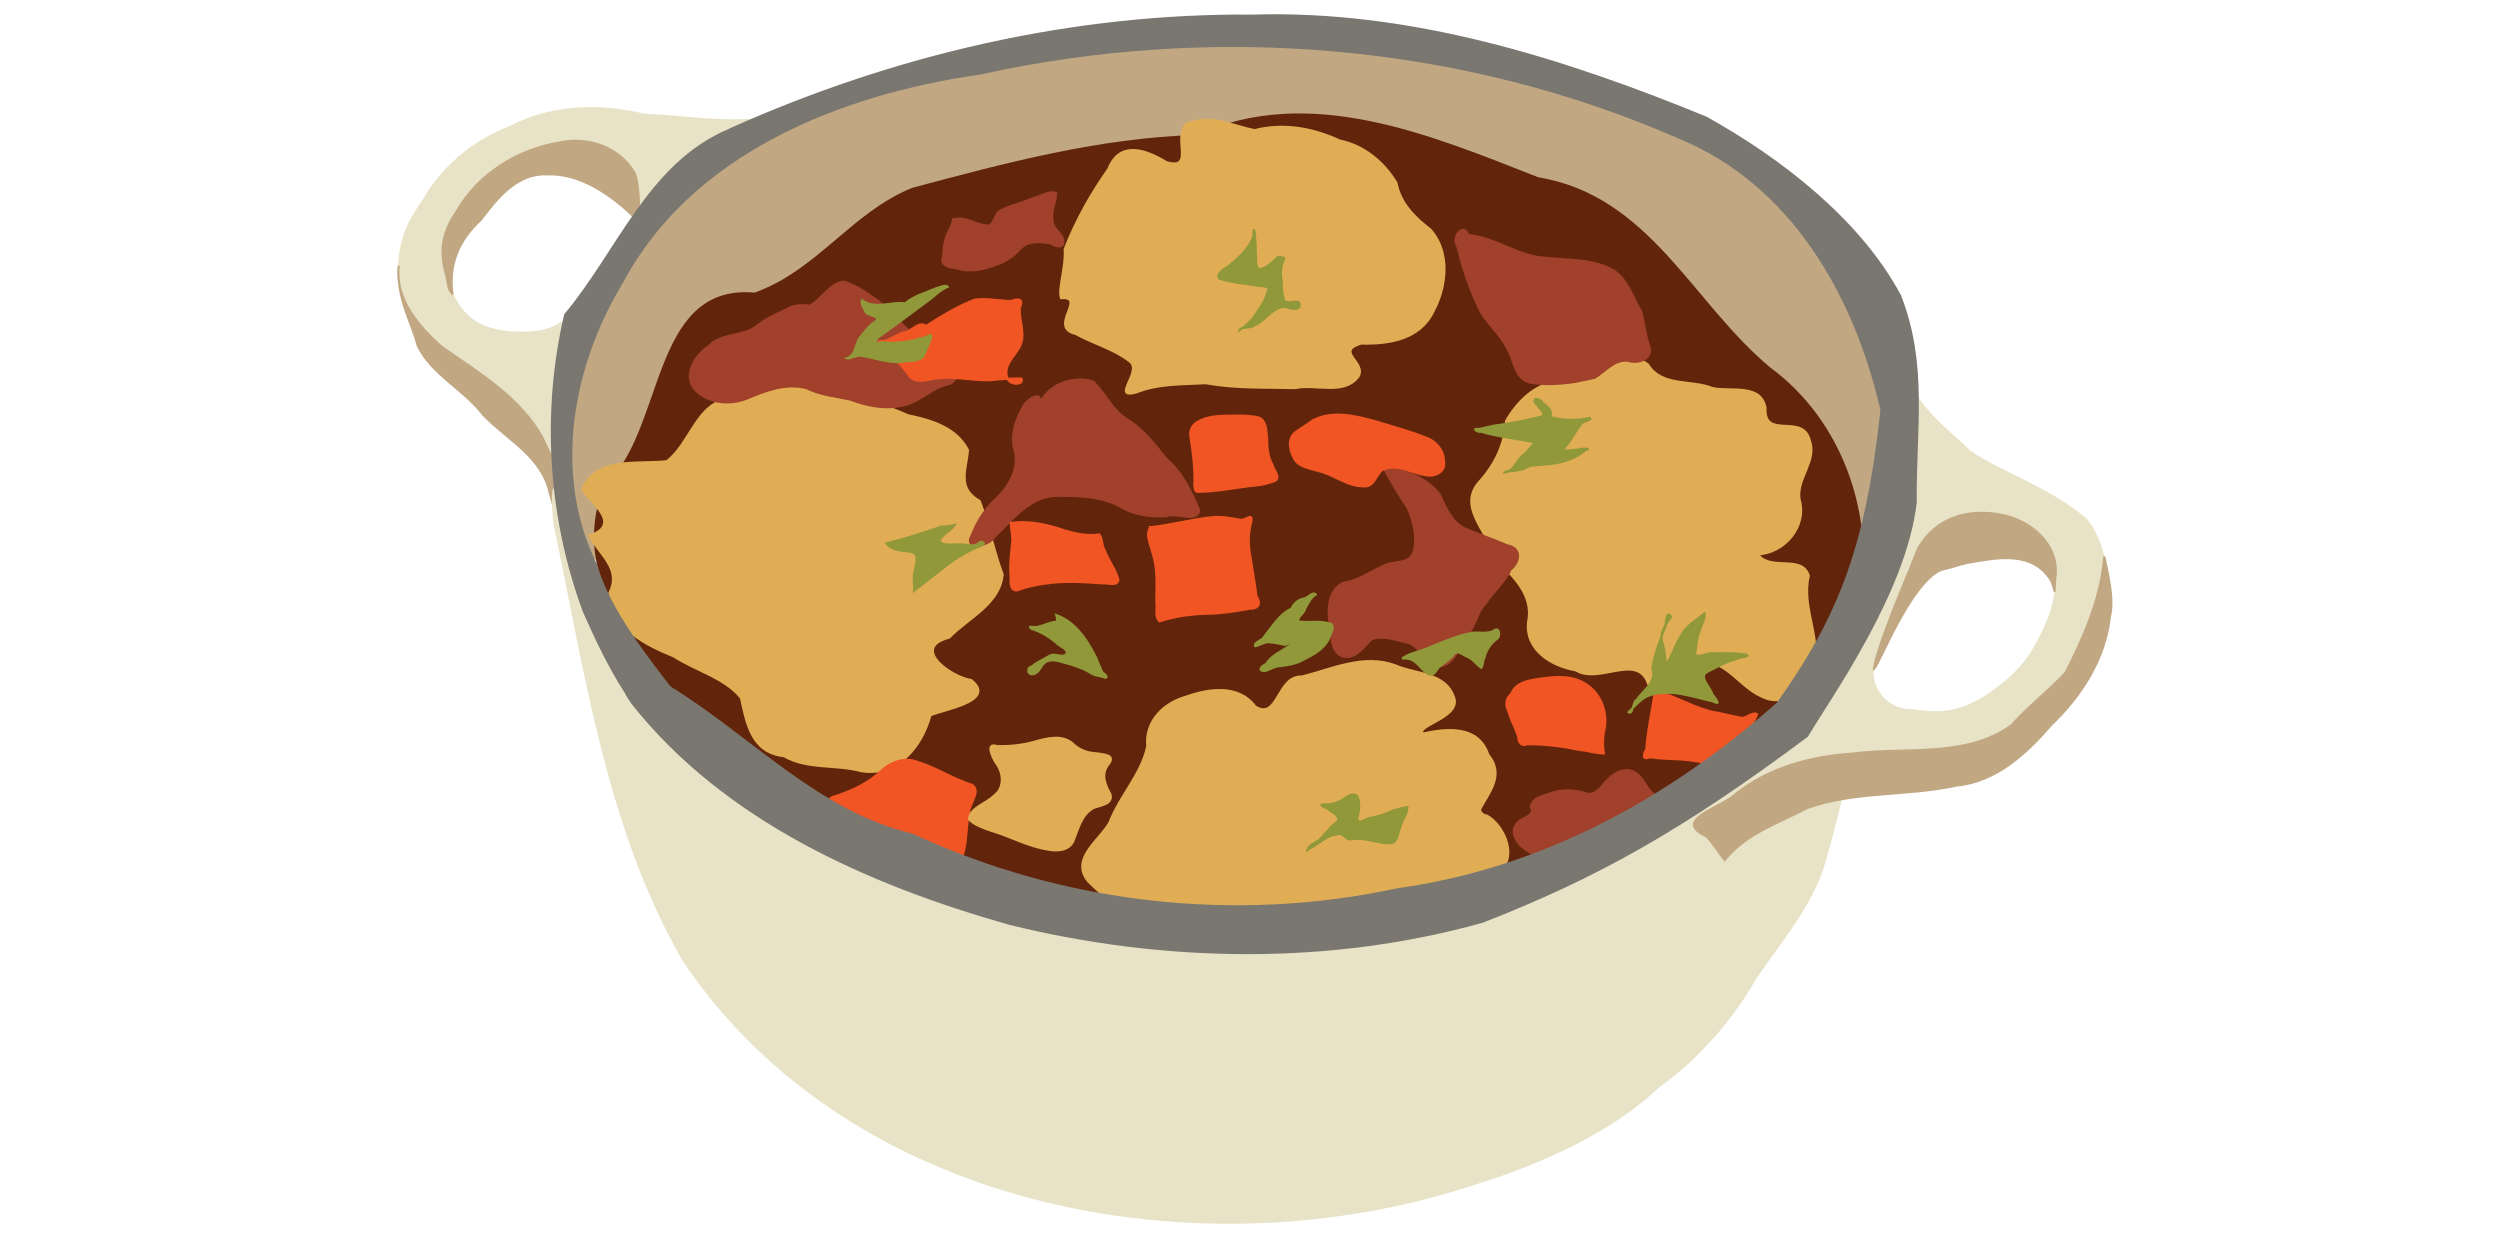 <?xml version="1.0" encoding="UTF-8" standalone="no"?>
<svg
   xmlns:dc="http://purl.org/dc/elements/1.1/"
   xmlns:cc="http://creativecommons.org/ns#"
   xmlns:rdf="http://www.w3.org/1999/02/22-rdf-syntax-ns#"
   xmlns:svg="http://www.w3.org/2000/svg"
   xmlns="http://www.w3.org/2000/svg"
   xmlns:sodipodi="http://sodipodi.sourceforge.net/DTD/sodipodi-0.dtd"
   xmlns:inkscape="http://www.inkscape.org/namespaces/inkscape"
   width="1200"
   height="600"
   viewBox="0 0 317.5 158.75"
   version="1.1"
   id="svg8"
   inkscape:version="1.0 (4035a4fb49, 2020-05-01)"
   sodipodi:docname="stew.svg">
  <defs
     id="defs2">
    <inkscape:path-effect
       lpeversion="1"
       is_visible="true"
       id="path-effect475"
       effect="spiro" />
    <inkscape:path-effect
       simplify_just_coalesce="false"
       simplify_individual_paths="false"
       helper_size="0"
       smooth_angles="360"
       threshold="0"
       steps="1"
       lpeversion="1"
       is_visible="true"
       id="path-effect473"
       effect="simplify" />
    <inkscape:path-effect
       lpeversion="1"
       is_visible="true"
       id="path-effect469"
       effect="spiro" />
    <inkscape:path-effect
       simplify_just_coalesce="false"
       simplify_individual_paths="false"
       helper_size="0"
       smooth_angles="360"
       threshold="0"
       steps="1"
       lpeversion="1"
       is_visible="true"
       id="path-effect467"
       effect="simplify" />
    <inkscape:path-effect
       lpeversion="1"
       is_visible="true"
       id="path-effect459"
       effect="spiro" />
    <inkscape:path-effect
       simplify_just_coalesce="false"
       simplify_individual_paths="false"
       helper_size="0"
       smooth_angles="360"
       threshold="0"
       steps="1"
       lpeversion="1"
       is_visible="true"
       id="path-effect457"
       effect="simplify" />
    <inkscape:path-effect
       lpeversion="1"
       is_visible="true"
       id="path-effect453"
       effect="spiro" />
    <inkscape:path-effect
       simplify_just_coalesce="false"
       simplify_individual_paths="false"
       helper_size="0"
       smooth_angles="360"
       threshold="0"
       steps="1"
       lpeversion="1"
       is_visible="true"
       id="path-effect451"
       effect="simplify" />
    <inkscape:path-effect
       lpeversion="1"
       is_visible="true"
       id="path-effect447"
       effect="spiro" />
    <inkscape:path-effect
       simplify_just_coalesce="false"
       simplify_individual_paths="false"
       helper_size="0"
       smooth_angles="360"
       threshold="0"
       steps="1"
       lpeversion="1"
       is_visible="true"
       id="path-effect445"
       effect="simplify" />
    <inkscape:path-effect
       lpeversion="1"
       is_visible="true"
       id="path-effect441"
       effect="spiro" />
    <inkscape:path-effect
       simplify_just_coalesce="false"
       simplify_individual_paths="false"
       helper_size="0"
       smooth_angles="360"
       threshold="0"
       steps="1"
       lpeversion="1"
       is_visible="true"
       id="path-effect439"
       effect="simplify" />
    <inkscape:path-effect
       lpeversion="1"
       is_visible="true"
       id="path-effect430"
       effect="spiro" />
    <inkscape:path-effect
       simplify_just_coalesce="false"
       simplify_individual_paths="false"
       helper_size="0"
       smooth_angles="360"
       threshold="0"
       steps="1"
       lpeversion="1"
       is_visible="true"
       id="path-effect428"
       effect="simplify" />
    <inkscape:path-effect
       lpeversion="1"
       is_visible="true"
       id="path-effect424"
       effect="spiro" />
    <inkscape:path-effect
       simplify_just_coalesce="false"
       simplify_individual_paths="false"
       helper_size="0"
       smooth_angles="360"
       threshold="0"
       steps="1"
       lpeversion="1"
       is_visible="true"
       id="path-effect422"
       effect="simplify" />
    <inkscape:path-effect
       lpeversion="1"
       is_visible="true"
       id="path-effect412"
       effect="spiro" />
    <inkscape:path-effect
       simplify_just_coalesce="false"
       simplify_individual_paths="false"
       helper_size="0"
       smooth_angles="360"
       threshold="0"
       steps="1"
       lpeversion="1"
       is_visible="true"
       id="path-effect410"
       effect="simplify" />
    <inkscape:path-effect
       lpeversion="1"
       is_visible="true"
       id="path-effect406"
       effect="spiro" />
    <inkscape:path-effect
       simplify_just_coalesce="false"
       simplify_individual_paths="false"
       helper_size="0"
       smooth_angles="360"
       threshold="0"
       steps="1"
       lpeversion="1"
       is_visible="true"
       id="path-effect404"
       effect="simplify" />
    <inkscape:path-effect
       lpeversion="1"
       is_visible="true"
       id="path-effect400"
       effect="spiro" />
    <inkscape:path-effect
       simplify_just_coalesce="false"
       simplify_individual_paths="false"
       helper_size="0"
       smooth_angles="360"
       threshold="0"
       steps="1"
       lpeversion="1"
       is_visible="true"
       id="path-effect398"
       effect="simplify" />
    <inkscape:path-effect
       lpeversion="1"
       is_visible="true"
       id="path-effect394"
       effect="spiro" />
    <inkscape:path-effect
       simplify_just_coalesce="false"
       simplify_individual_paths="false"
       helper_size="0"
       smooth_angles="360"
       threshold="0"
       steps="1"
       lpeversion="1"
       is_visible="true"
       id="path-effect392"
       effect="simplify" />
    <inkscape:path-effect
       lpeversion="1"
       is_visible="true"
       id="path-effect388"
       effect="spiro" />
    <inkscape:path-effect
       simplify_just_coalesce="false"
       simplify_individual_paths="false"
       helper_size="0"
       smooth_angles="360"
       threshold="0"
       steps="1"
       lpeversion="1"
       is_visible="true"
       id="path-effect386"
       effect="simplify" />
    <inkscape:path-effect
       lpeversion="1"
       is_visible="true"
       id="path-effect379"
       effect="spiro" />
    <inkscape:path-effect
       simplify_just_coalesce="false"
       simplify_individual_paths="false"
       helper_size="0"
       smooth_angles="360"
       threshold="0"
       steps="1"
       lpeversion="1"
       is_visible="true"
       id="path-effect377"
       effect="simplify" />
    <inkscape:path-effect
       lpeversion="1"
       is_visible="true"
       id="path-effect373"
       effect="spiro" />
    <inkscape:path-effect
       simplify_just_coalesce="false"
       simplify_individual_paths="false"
       helper_size="0"
       smooth_angles="360"
       threshold="0"
       steps="1"
       lpeversion="1"
       is_visible="true"
       id="path-effect371"
       effect="simplify" />
    <inkscape:path-effect
       lpeversion="1"
       is_visible="true"
       id="path-effect367"
       effect="spiro" />
    <inkscape:path-effect
       simplify_just_coalesce="false"
       simplify_individual_paths="false"
       helper_size="0"
       smooth_angles="360"
       threshold="0"
       steps="1"
       lpeversion="1"
       is_visible="true"
       id="path-effect365"
       effect="simplify" />
    <inkscape:path-effect
       lpeversion="1"
       is_visible="true"
       id="path-effect361"
       effect="spiro" />
    <inkscape:path-effect
       simplify_just_coalesce="false"
       simplify_individual_paths="false"
       helper_size="0"
       smooth_angles="360"
       threshold="0"
       steps="1"
       lpeversion="1"
       is_visible="true"
       id="path-effect359"
       effect="simplify" />
    <inkscape:path-effect
       lpeversion="1"
       is_visible="true"
       id="path-effect355"
       effect="spiro" />
    <inkscape:path-effect
       simplify_just_coalesce="false"
       simplify_individual_paths="false"
       helper_size="0"
       smooth_angles="360"
       threshold="0"
       steps="1"
       lpeversion="1"
       is_visible="true"
       id="path-effect353"
       effect="simplify" />
    <inkscape:path-effect
       lpeversion="1"
       is_visible="true"
       id="path-effect349"
       effect="spiro" />
    <inkscape:path-effect
       simplify_just_coalesce="false"
       simplify_individual_paths="false"
       helper_size="0"
       smooth_angles="360"
       threshold="0"
       steps="1"
       lpeversion="1"
       is_visible="true"
       id="path-effect347"
       effect="simplify" />
    <inkscape:path-effect
       lpeversion="1"
       is_visible="true"
       id="path-effect343"
       effect="spiro" />
    <inkscape:path-effect
       simplify_just_coalesce="false"
       simplify_individual_paths="false"
       helper_size="0"
       smooth_angles="360"
       threshold="0"
       steps="1"
       lpeversion="1"
       is_visible="true"
       id="path-effect341"
       effect="simplify" />
    <inkscape:path-effect
       lpeversion="1"
       is_visible="true"
       id="path-effect332"
       effect="spiro" />
    <inkscape:path-effect
       simplify_just_coalesce="false"
       simplify_individual_paths="false"
       helper_size="0"
       smooth_angles="360"
       threshold="0"
       steps="1"
       lpeversion="1"
       is_visible="true"
       id="path-effect330"
       effect="simplify" />
    <inkscape:path-effect
       lpeversion="1"
       is_visible="true"
       id="path-effect324"
       effect="spiro" />
    <inkscape:path-effect
       simplify_just_coalesce="false"
       simplify_individual_paths="false"
       helper_size="0"
       smooth_angles="360"
       threshold="0"
       steps="1"
       lpeversion="1"
       is_visible="true"
       id="path-effect322"
       effect="simplify" />
    <inkscape:path-effect
       lpeversion="1"
       is_visible="true"
       id="path-effect316"
       effect="spiro" />
    <inkscape:path-effect
       simplify_just_coalesce="false"
       simplify_individual_paths="false"
       helper_size="0"
       smooth_angles="360"
       threshold="0"
       steps="1"
       lpeversion="1"
       is_visible="true"
       id="path-effect314"
       effect="simplify" />
    <inkscape:path-effect
       lpeversion="1"
       is_visible="true"
       id="path-effect308"
       effect="spiro" />
    <inkscape:path-effect
       simplify_just_coalesce="false"
       simplify_individual_paths="false"
       helper_size="0"
       smooth_angles="360"
       threshold="0"
       steps="1"
       lpeversion="1"
       is_visible="true"
       id="path-effect306"
       effect="simplify" />
    <inkscape:path-effect
       lpeversion="1"
       is_visible="true"
       id="path-effect302"
       effect="spiro" />
    <inkscape:path-effect
       simplify_just_coalesce="false"
       simplify_individual_paths="false"
       helper_size="0"
       smooth_angles="360"
       threshold="0"
       steps="1"
       lpeversion="1"
       is_visible="true"
       id="path-effect300"
       effect="simplify" />
    <inkscape:path-effect
       lpeversion="1"
       is_visible="true"
       id="path-effect294"
       effect="spiro" />
    <inkscape:path-effect
       simplify_just_coalesce="false"
       simplify_individual_paths="false"
       helper_size="0"
       smooth_angles="360"
       threshold="0"
       steps="1"
       lpeversion="1"
       is_visible="true"
       id="path-effect292"
       effect="simplify" />
    <inkscape:path-effect
       lpeversion="1"
       is_visible="true"
       id="path-effect286"
       effect="spiro" />
    <inkscape:path-effect
       simplify_just_coalesce="false"
       simplify_individual_paths="false"
       helper_size="0"
       smooth_angles="360"
       threshold="0"
       steps="1"
       lpeversion="1"
       is_visible="true"
       id="path-effect284"
       effect="simplify" />
    <inkscape:path-effect
       lpeversion="1"
       is_visible="true"
       id="path-effect278"
       effect="spiro" />
    <inkscape:path-effect
       simplify_just_coalesce="false"
       simplify_individual_paths="false"
       helper_size="0"
       smooth_angles="360"
       threshold="0"
       steps="1"
       lpeversion="1"
       is_visible="true"
       id="path-effect276"
       effect="simplify" />
    <inkscape:path-effect
       lpeversion="1"
       is_visible="true"
       id="path-effect270"
       effect="spiro" />
    <inkscape:path-effect
       simplify_just_coalesce="false"
       simplify_individual_paths="false"
       helper_size="0"
       smooth_angles="360"
       threshold="0"
       steps="1"
       lpeversion="1"
       is_visible="true"
       id="path-effect268"
       effect="simplify" />
    <inkscape:path-effect
       lpeversion="1"
       is_visible="true"
       id="path-effect262"
       effect="spiro" />
    <inkscape:path-effect
       simplify_just_coalesce="false"
       simplify_individual_paths="false"
       helper_size="0"
       smooth_angles="360"
       threshold="0"
       steps="1"
       lpeversion="1"
       is_visible="true"
       id="path-effect260"
       effect="simplify" />
    <inkscape:path-effect
       lpeversion="1"
       is_visible="true"
       id="path-effect254"
       effect="spiro" />
    <inkscape:path-effect
       simplify_just_coalesce="false"
       simplify_individual_paths="false"
       helper_size="0"
       smooth_angles="360"
       threshold="0"
       steps="1"
       lpeversion="1"
       is_visible="true"
       id="path-effect252"
       effect="simplify" />
    <inkscape:path-effect
       lpeversion="1"
       is_visible="true"
       id="path-effect246"
       effect="spiro" />
    <inkscape:path-effect
       simplify_just_coalesce="false"
       simplify_individual_paths="false"
       helper_size="0"
       smooth_angles="360"
       threshold="0"
       steps="1"
       lpeversion="1"
       is_visible="true"
       id="path-effect244"
       effect="simplify" />
    <inkscape:path-effect
       lpeversion="1"
       is_visible="true"
       id="path-effect238"
       effect="spiro" />
    <inkscape:path-effect
       simplify_just_coalesce="false"
       simplify_individual_paths="false"
       helper_size="0"
       smooth_angles="360"
       threshold="0"
       steps="1"
       lpeversion="1"
       is_visible="true"
       id="path-effect236"
       effect="simplify" />
    <inkscape:path-effect
       lpeversion="1"
       is_visible="true"
       id="path-effect230"
       effect="spiro" />
    <inkscape:path-effect
       simplify_just_coalesce="false"
       simplify_individual_paths="false"
       helper_size="0"
       smooth_angles="360"
       threshold="0"
       steps="1"
       lpeversion="1"
       is_visible="true"
       id="path-effect228"
       effect="simplify" />
    <inkscape:path-effect
       lpeversion="1"
       is_visible="true"
       id="path-effect222"
       effect="spiro" />
    <inkscape:path-effect
       simplify_just_coalesce="false"
       simplify_individual_paths="false"
       helper_size="0"
       smooth_angles="360"
       threshold="0"
       steps="1"
       lpeversion="1"
       is_visible="true"
       id="path-effect220"
       effect="simplify" />
    <inkscape:path-effect
       lpeversion="1"
       is_visible="true"
       id="path-effect214"
       effect="spiro" />
    <inkscape:path-effect
       simplify_just_coalesce="false"
       simplify_individual_paths="false"
       helper_size="0"
       smooth_angles="360"
       threshold="0"
       steps="1"
       lpeversion="1"
       is_visible="true"
       id="path-effect212"
       effect="simplify" />
    <inkscape:path-effect
       lpeversion="1"
       is_visible="true"
       id="path-effect206"
       effect="spiro" />
    <inkscape:path-effect
       simplify_just_coalesce="false"
       simplify_individual_paths="false"
       helper_size="0"
       smooth_angles="360"
       threshold="0"
       steps="1"
       lpeversion="1"
       is_visible="true"
       id="path-effect204"
       effect="simplify" />
    <inkscape:path-effect
       lpeversion="1"
       is_visible="true"
       id="path-effect198"
       effect="spiro" />
    <inkscape:path-effect
       simplify_just_coalesce="false"
       simplify_individual_paths="false"
       helper_size="0"
       smooth_angles="360"
       threshold="0"
       steps="1"
       lpeversion="1"
       is_visible="true"
       id="path-effect196"
       effect="simplify" />
    <inkscape:path-effect
       lpeversion="1"
       is_visible="true"
       id="path-effect190"
       effect="spiro" />
    <inkscape:path-effect
       simplify_just_coalesce="false"
       simplify_individual_paths="false"
       helper_size="0"
       smooth_angles="360"
       threshold="0"
       steps="1"
       lpeversion="1"
       is_visible="true"
       id="path-effect188"
       effect="simplify" />
    <inkscape:path-effect
       lpeversion="1"
       is_visible="true"
       id="path-effect182"
       effect="spiro" />
    <inkscape:path-effect
       simplify_just_coalesce="false"
       simplify_individual_paths="false"
       helper_size="0"
       smooth_angles="360"
       threshold="0"
       steps="1"
       lpeversion="1"
       is_visible="true"
       id="path-effect180"
       effect="simplify" />
    <inkscape:path-effect
       lpeversion="1"
       is_visible="true"
       id="path-effect176"
       effect="spiro" />
    <inkscape:path-effect
       simplify_just_coalesce="false"
       simplify_individual_paths="false"
       helper_size="0"
       smooth_angles="360"
       threshold="0"
       steps="1"
       lpeversion="1"
       is_visible="true"
       id="path-effect174"
       effect="simplify" />
    <inkscape:path-effect
       lpeversion="1"
       is_visible="true"
       id="path-effect168"
       effect="spiro" />
    <inkscape:path-effect
       simplify_just_coalesce="false"
       simplify_individual_paths="false"
       helper_size="0"
       smooth_angles="360"
       threshold="0"
       steps="1"
       lpeversion="1"
       is_visible="true"
       id="path-effect166"
       effect="simplify" />
    <inkscape:path-effect
       lpeversion="1"
       is_visible="true"
       id="path-effect160"
       effect="spiro" />
    <inkscape:path-effect
       simplify_just_coalesce="false"
       simplify_individual_paths="false"
       helper_size="0"
       smooth_angles="360"
       threshold="0"
       steps="1"
       lpeversion="1"
       is_visible="true"
       id="path-effect158"
       effect="simplify" />
    <inkscape:path-effect
       lpeversion="1"
       is_visible="true"
       id="path-effect152"
       effect="spiro" />
    <inkscape:path-effect
       simplify_just_coalesce="false"
       simplify_individual_paths="false"
       helper_size="0"
       smooth_angles="360"
       threshold="0"
       steps="1"
       lpeversion="1"
       is_visible="true"
       id="path-effect150"
       effect="simplify" />
    <inkscape:path-effect
       lpeversion="1"
       is_visible="true"
       id="path-effect146"
       effect="spiro" />
    <inkscape:path-effect
       simplify_just_coalesce="false"
       simplify_individual_paths="false"
       helper_size="0"
       smooth_angles="360"
       threshold="0"
       steps="1"
       lpeversion="1"
       is_visible="true"
       id="path-effect144"
       effect="simplify" />
    <inkscape:path-effect
       lpeversion="1"
       is_visible="true"
       id="path-effect138"
       effect="spiro" />
    <inkscape:path-effect
       simplify_just_coalesce="false"
       simplify_individual_paths="false"
       helper_size="0"
       smooth_angles="360"
       threshold="0"
       steps="1"
       lpeversion="1"
       is_visible="true"
       id="path-effect136"
       effect="simplify" />
    <inkscape:path-effect
       lpeversion="1"
       is_visible="true"
       id="path-effect130"
       effect="spiro" />
    <inkscape:path-effect
       simplify_just_coalesce="false"
       simplify_individual_paths="false"
       helper_size="0"
       smooth_angles="360"
       threshold="0"
       steps="1"
       lpeversion="1"
       is_visible="true"
       id="path-effect128"
       effect="simplify" />
    <inkscape:path-effect
       lpeversion="1"
       is_visible="true"
       id="path-effect122"
       effect="spiro" />
    <inkscape:path-effect
       simplify_just_coalesce="false"
       simplify_individual_paths="false"
       helper_size="0"
       smooth_angles="360"
       threshold="0"
       steps="1"
       lpeversion="1"
       is_visible="true"
       id="path-effect120"
       effect="simplify" />
    <inkscape:path-effect
       lpeversion="1"
       is_visible="true"
       id="path-effect114"
       effect="spiro" />
    <inkscape:path-effect
       simplify_just_coalesce="false"
       simplify_individual_paths="false"
       helper_size="0"
       smooth_angles="360"
       threshold="0"
       steps="1"
       lpeversion="1"
       is_visible="true"
       id="path-effect112"
       effect="simplify" />
    <inkscape:path-effect
       lpeversion="1"
       is_visible="true"
       id="path-effect108"
       effect="spiro" />
    <inkscape:path-effect
       simplify_just_coalesce="false"
       simplify_individual_paths="false"
       helper_size="0"
       smooth_angles="360"
       threshold="0"
       steps="1"
       lpeversion="1"
       is_visible="true"
       id="path-effect106"
       effect="simplify" />
    <inkscape:path-effect
       lpeversion="1"
       is_visible="true"
       id="path-effect100"
       effect="spiro" />
    <inkscape:path-effect
       simplify_just_coalesce="false"
       simplify_individual_paths="false"
       helper_size="0"
       smooth_angles="360"
       threshold="0"
       steps="1"
       lpeversion="1"
       is_visible="true"
       id="path-effect98"
       effect="simplify" />
    <inkscape:path-effect
       lpeversion="1"
       is_visible="true"
       id="path-effect92"
       effect="spiro" />
    <inkscape:path-effect
       simplify_just_coalesce="false"
       simplify_individual_paths="false"
       helper_size="0"
       smooth_angles="360"
       threshold="0"
       steps="1"
       lpeversion="1"
       is_visible="true"
       id="path-effect90"
       effect="simplify" />
    <inkscape:path-effect
       lpeversion="1"
       is_visible="true"
       id="path-effect84"
       effect="spiro" />
    <inkscape:path-effect
       simplify_just_coalesce="false"
       simplify_individual_paths="false"
       helper_size="0"
       smooth_angles="360"
       threshold="0"
       steps="1"
       lpeversion="1"
       is_visible="true"
       id="path-effect82"
       effect="simplify" />
    <inkscape:path-effect
       lpeversion="1"
       is_visible="true"
       id="path-effect75"
       effect="spiro" />
    <inkscape:path-effect
       simplify_just_coalesce="false"
       simplify_individual_paths="false"
       helper_size="0"
       smooth_angles="360"
       threshold="0"
       steps="1"
       lpeversion="1"
       is_visible="true"
       id="path-effect73"
       effect="simplify" />
    <inkscape:path-effect
       lpeversion="1"
       is_visible="true"
       id="path-effect64"
       effect="spiro" />
    <inkscape:path-effect
       simplify_just_coalesce="false"
       simplify_individual_paths="false"
       helper_size="0"
       smooth_angles="360"
       threshold="0"
       steps="1"
       lpeversion="1"
       is_visible="true"
       id="path-effect62"
       effect="simplify" />
    <inkscape:path-effect
       lpeversion="1"
       is_visible="true"
       id="path-effect54"
       effect="spiro" />
    <inkscape:path-effect
       simplify_just_coalesce="false"
       simplify_individual_paths="false"
       helper_size="0"
       smooth_angles="360"
       threshold="0"
       steps="1"
       lpeversion="1"
       is_visible="true"
       id="path-effect52"
       effect="simplify" />
    <inkscape:path-effect
       lpeversion="1"
       is_visible="true"
       id="path-effect44"
       effect="spiro" />
    <inkscape:path-effect
       simplify_just_coalesce="false"
       simplify_individual_paths="false"
       helper_size="0"
       smooth_angles="360"
       threshold="0"
       steps="1"
       lpeversion="1"
       is_visible="true"
       id="path-effect42"
       effect="simplify" />
    <inkscape:path-effect
       lpeversion="1"
       is_visible="true"
       id="path-effect31"
       effect="spiro" />
    <inkscape:path-effect
       simplify_just_coalesce="false"
       simplify_individual_paths="false"
       helper_size="0"
       smooth_angles="360"
       threshold="0"
       steps="1"
       lpeversion="1"
       is_visible="true"
       id="path-effect29"
       effect="simplify" />
  </defs>
  <sodipodi:namedview
     inkscape:snap-global="false"
     id="base"
     pagecolor="#ffffff"
     bordercolor="#666666"
     borderopacity="1.0"
     inkscape:pageopacity="0.0"
     inkscape:pageshadow="2"
     inkscape:zoom="1.4"
     inkscape:cx="598.95134"
     inkscape:cy="303.8649"
     inkscape:document-units="mm"
     inkscape:current-layer="layer1"
     showgrid="false"
     units="px"
     inkscape:window-width="1920"
     inkscape:window-height="1061"
     inkscape:window-x="0"
     inkscape:window-y="19"
     inkscape:window-maximized="0"
     inkscape:document-rotation="0" />
  <g
     inkscape:label="Layer 1"
     inkscape:groupmode="layer"
     id="layer1"
     transform="translate(0,-138.25)">
    <path
       d="m 75.08,210.859 c -8.509,-18.301 -0.883,-40.055 14.972,-51.568 15.398,-11.64 35.741,-11.909 54.037,-15.19 24.964,-2.847 50.607,2.649 73.058,13.518 20.976,11.967 33.647,44.453 15.097,63.765 0.982,-14.838 -11.529,-26.344 -20.105,-36.994 -21.965,-20.906 -55.145,-24.86 -83.386,-16.424 -16.987,1.252 -29.325,12.699 -40.65,24.106 -5.697,5.12 -11.214,11.113 -13.022,18.788 z"
       style="fill:#c1a782;stroke:#c1a782;stroke-width:0.265px;stroke-linecap:butt;stroke-linejoin:miter;stroke-opacity:1;fill-opacity:1"
       id="path27" />
    <path
       d="m 238.521,216.554 c -3.076,8.693 -11.114,13.975 -16.685,20.912 -4.517,4.024 -11.369,5.21 -14.572,10.705 -2.089,4.33 -2.248,9.273 -2.735,13.98 -0.3,4.121 -0.995,8.254 -2.438,12.117 -0.216,2.532 -1.838,4.878 -1.569,7.433 2.163,0.106 4.085,-2.371 6.317,-3.022 6.795,-3.824 12.372,-9.642 16.217,-16.395 3.381,-4.936 7.524,-9.615 8.928,-15.593 2.75,-9.265 3.961,-18.908 6.511,-28.216 0.087,-0.64 0.056,-1.277 0.027,-1.919 z"
       style="fill:#e8e3c6;stroke:#e8e3c6;stroke-width:0.265px;stroke-linecap:butt;stroke-linejoin:miter;stroke-opacity:1;fill-opacity:1"
       id="path426" />
    <path
       sodipodi:nodetypes="ccccccccccccccccccccc"
       d="m 71.555,200.477 c -1.001,-4.667 -3.755,-9.294 -8.355,-11.122 -4.346,-3.018 -9.777,-6.743 -11.662,-12.022 -1.614,-4.319 -0.965,-9.453 1.935,-13.082 2.988,-1.703 6.394,-1.141 3.16,4.35 -0.718,2.454 -0.101,5.556 1.148,7.675 1.666,3.18 4.701,4.412 9.278,4.203 4.84,-0.068 7.05,-3.607 8.786,-6.832 2.2,-2.847 5.169,-5.538 5.26,-9.491 -0.337,-2.893 -1.851,-6.062 -4.8,-7.063 -3.084,-1.201 -6.442,-0.373 -9.402,0.746 -3.642,1.018 -6.259,4.026 -8.234,7.095 -3.797,7.426 -3.214,4.7 -5.839,4.538 -2.742,-1.544 0.648,-4.973 1.558,-6.805 2.494,-3.729 6.117,-6.661 10.315,-8.242 5.206,-2.773 11.433,-2.995 17.08,-1.608 5.328,0.188 10.689,1.267 16.006,0.358 -2.833,3.849 -8.045,4.568 -11.354,7.877 -4.983,4.297 -7.187,10.689 -10.439,16.215 -1.743,5.04 -3.008,10.239 -4.958,15.208 -0.52,2.657 -0.199,5.413 0.518,8.001 z"
       style="fill:#e8e3c6;stroke:#e8e3c6;stroke-width:0.265px;stroke-linecap:butt;stroke-linejoin:miter;stroke-opacity:1;fill-opacity:1"
       id="path40" />
    <path
       sodipodi:nodetypes="cccccccc"
       d="m 50.592,172.655 c 0.033,4.072 1.633,6.37 2.465,9.534 1.851,3.711 5.887,5.54 8.342,8.781 3.026,3.157 7.428,5.252 8.433,9.944 0.485,1.67 1.256,4.983 1.572,1.38 0.399,-3.161 -1.21,-5.579 -2.448,-8.338 -2.713,-5.13 -8.225,-8.432 -12.818,-11.628 -2.949,-2.587 -6.024,-6.156 -5.491,-10.35"
       style="fill:#c1a782;fill-opacity:1;stroke:#c1a782;stroke-width:0.265px;stroke-linecap:butt;stroke-linejoin:miter;stroke-opacity:1"
       id="path50" />
    <path
       sodipodi:nodetypes="ccccccccc"
       d="m 57.456,175.536 c -0.491,-3.701 0.829,-6.837 3.611,-9.358 2.052,-2.744 4.62,-5.962 8.418,-5.783 4.091,-0.179 8.023,2.522 10.866,5.247 1.109,1.844 0.921,-3.809 0.265,-5.367 -1.836,-3.316 -5.945,-4.73 -9.545,-3.931 -5.329,0.866 -10.336,3.976 -13.05,8.708 -1.933,2.844 -2.256,5.069 -1.31,8.323 0.107,0.577 0.209,1.827 0.746,2.16 z"
       style="fill:#c1a782;stroke:#c1a782;stroke-width:0.265px;stroke-linecap:butt;stroke-linejoin:miter;stroke-opacity:1;fill-opacity:1"
       id="path60" />
    <path
       d="m 95.852,175.546 c -13.266,-1.21 -11.206,17.618 -19.063,24.532 -5.217,13.508 7.531,24.197 15.638,33.061 14.532,13.961 35.402,16.638 54.142,21.192 17.387,1.622 35.103,-1.709 51.664,-6.862 10.363,-4.385 18.714,-12.489 29.111,-17.035 13.52,-11.915 11.696,-34.903 -2.609,-45.411 -9.91,-8.244 -15.288,-21.801 -29.423,-24.136 -13.522,-5.3 -28.957,-11.912 -43.294,-5.374 -12.393,0.373 -24.287,3.551 -36.151,6.725 -7.713,3.153 -11.982,10.433 -20.014,13.309 z"
       style="fill:#62250b;stroke:#62250b;stroke-width:0.265px;stroke-linecap:butt;stroke-linejoin:miter;stroke-opacity:1;fill-opacity:1"
       id="path71" />
    <path
       d="m 188.852,241.83 c 2.293,1.276 4.042,5.598 1.323,7.202 -4.223,2.81 -9.428,2.785 -14.252,3.653 -4.838,-0.202 -9.358,1.597 -14.009,2.592 -5.395,0.757 -10.711,-1.201 -16.112,-0.667 -3.118,-0.119 -5.486,-2.389 -7.592,-4.403 -2.366,-2.843 1.391,-5.208 2.689,-7.488 1.297,-3.403 4.079,-6.182 4.809,-9.716 -0.323,-3.157 2.083,-5.498 4.958,-6.291 2.91,-1.027 6.673,-1.559 8.759,1.263 2.904,1.823 2.732,-3.987 5.947,-3.811 3.843,-0.975 7.843,-2.899 11.851,-1.412 2.518,1.118 6.289,0.879 7.386,3.929 1.214,2.643 -4.803,3.694 -3.909,4.731 3.092,-0.689 7.083,-1.057 8.316,2.696 2.174,2.606 -0.037,4.94 -1.074,6.966 0.098,0.424 0.486,0.741 0.91,0.756 z"
       style="fill:#e0ad55;stroke:#e0ad55;stroke-width:0.265px;stroke-linecap:butt;stroke-linejoin:miter;stroke-opacity:1;fill-opacity:1"
       id="path80" />
    <path
       d="m 223.163,208.666 c 3.467,-0.114 6.416,-3.586 5.373,-7.032 -0.381,-2.643 2.273,-4.852 1.309,-7.429 -0.84,-3.608 -5.872,-0.005 -5.621,-4.16 -0.591,-3.151 -4.481,-2.005 -6.744,-2.513 -2.668,-1.089 -6.43,-0.133 -8.17,-2.978 -4.13,-3.246 -7.126,4.119 -11.489,2.169 -2.851,0.193 -5.238,2.651 -6.556,4.993 -0.154,2.837 -1.346,5.357 -3.196,7.496 -3.212,3.299 0.859,6.412 1.658,9.693 2.132,2.376 5.06,4.657 4.347,8.286 -0.432,3.612 2.947,5.664 6.06,6.196 2.946,1.845 7.795,-2.297 9.186,1.719 2.51,-0.731 3.7,-4.987 7.096,-2.921 3.092,0.385 4.636,3.335 7.265,4.506 2.738,1.449 5.328,-0.568 6.538,-3.023 1.352,-4.056 -1.502,-8.174 -0.497,-12.297 -0.852,-2.701 -4.656,-0.643 -6.34,-2.556 l -0.154,-0.105 z"
       style="fill:#e0ad55;stroke:#e0ad55;stroke-width:0.265px;stroke-linecap:butt;stroke-linejoin:miter;stroke-opacity:1;fill-opacity:1"
       id="path88" />
    <path
       d="m 150.942,153.785 c -2.349,1.514 1.005,6.156 -2.792,5.062 -2.554,-1.542 -5.916,-2.854 -7.396,0.868 -2.23,3.164 -4.15,6.584 -5.545,10.189 0.202,1.979 -0.87,5.103 -0.46,6.212 3.352,-0.271 -1.709,3.719 1.847,4.533 2.233,1.257 4.831,1.905 6.858,3.496 1.73,1.201 -2.519,4.91 0.91,3.927 2.747,-1.106 5.854,-0.99 8.765,-1.155 3.772,0.685 7.56,0.529 11.365,0.623 2.662,-0.577 6.171,1.004 8.042,-1.478 1.032,-1.834 -3.032,-3.181 0.332,-4.183 3.446,0.098 7.479,-0.472 9.189,-4.106 1.699,-3.151 2.154,-7.541 -0.405,-10.385 -2.026,-1.562 -3.793,-3.311 -4.297,-5.905 -1.592,-2.655 -4.124,-4.768 -7.212,-5.385 -3.346,-1.568 -7.171,-2.264 -10.804,-1.317 -2.657,-0.519 -5.197,-1.917 -7.963,-1.017 l -0.434,0.021 z"
       style="fill:#e0ad55;stroke:#e0ad55;stroke-width:0.265px;stroke-linecap:butt;stroke-linejoin:miter;stroke-opacity:1;fill-opacity:1"
       id="path96" />
    <path
       d="m 95.802,188.523 c 3.296,-1.71 7.339,-2.581 10.539,-0.196 3.077,0.621 6.096,1.348 8.961,2.658 2.954,0.617 6.12,1.52 7.627,4.409 -0.137,2.387 -1.484,4.826 1.501,6.486 1.126,2.992 1.789,6.284 2.906,9.322 -0.307,3.758 -4.389,5.551 -6.787,8.03 -4.932,1.276 0.162,4.965 2.824,5.395 3.251,2.675 -3.362,3.666 -5.205,4.474 -1.053,3.891 -4.088,7.842 -8.795,7.089 -3.239,-0.892 -6.795,-0.173 -9.814,-1.905 -4.144,-0.451 -4.762,-4.209 -5.461,-7.415 -2.171,-2.607 -5.723,-3.424 -8.509,-5.24 -3.586,-1.46 -8.022,-3.656 -8.195,-8.094 1.57,-3.064 -1.344,-4.879 -2.546,-7.262 4.162,-1.385 0.317,-4.052 -0.912,-5.834 1.773,-4.32 7.236,-3.179 10.756,-3.625 3.05,-2.324 3.811,-7.701 8.276,-7.969 0.948,0.003 1.95,0.111 2.834,-0.322 z"
       style="fill:#e0ad55;stroke:#e0ad55;stroke-width:0.265px;stroke-linecap:butt;stroke-linejoin:miter;stroke-opacity:1;fill-opacity:1"
       id="path110" />
    <path
       d="m 186.51,168.115 c 3.512,0.319 6.42,2.796 9.986,2.887 2.906,0.341 6.124,0.074 8.666,1.758 1.676,1.254 2.233,3.38 3.294,5.096 0.338,1.369 0.455,2.784 0.926,4.123 0.768,1.757 -1.166,2.554 -2.591,2.103 -1.759,-0.243 -2.885,1.316 -4.223,2.128 -2.703,0.659 -5.578,1.112 -8.36,0.608 -1.866,-0.545 -1.888,-2.765 -2.721,-4.18 -0.957,-2.093 -2.968,-3.461 -3.829,-5.615 -1.159,-2.42 -1.951,-4.984 -2.6,-7.581 -0.759,-0.971 0.753,-3.061 1.451,-1.328 z"
       style="fill:#a1412c;stroke:#a1412c;stroke-width:0.265px;stroke-linecap:butt;stroke-linejoin:miter;stroke-opacity:1;fill-opacity:1"
       id="path118" />
    <path
       d="m 175.714,197.641 c 0.932,1.762 1.946,3.475 3.062,5.12 0.723,1.71 1.282,3.724 0.747,5.558 -0.566,1.754 -2.663,1.029 -3.92,1.848 -1.65,0.724 -3.165,1.865 -4.998,2.088 -1.954,0.943 -2.047,3.416 -1.722,5.288 0.281,1.415 0.075,3.832 1.899,4.142 1.603,0.137 2.412,-1.366 3.422,-2.255 1.479,-0.529 3.07,0.126 4.536,0.428 1.766,0.489 2.272,3.002 4.27,2.988 1.815,-0.375 2.265,-2.498 3.214,-3.824 1.272,-1.267 1.24,-2.917 2.448,-4.124 0.947,-1.509 2.421,-2.627 3.168,-4.311 1.247,-0.97 1.43,-2.789 -0.449,-3.08 -1.719,-0.752 -3.495,-1.362 -5.228,-2.086 -1.759,-0.79 -2.568,-2.674 -3.297,-4.324 -1.59,-2.201 -4.529,-3.239 -7.151,-3.455 z"
       style="fill:#a1412c;stroke:#a1412c;stroke-width:0.265px;stroke-linecap:butt;stroke-linejoin:miter;stroke-opacity:1;fill-opacity:1"
       id="path126" />
    <path
       d="m 194.447,240.72 c 0.13,-1.167 1.481,-1.369 2.375,-1.689 1.429,-0.56 2.995,-0.502 4.448,-0.077 1.089,0.464 1.899,-0.503 2.502,-1.271 0.913,-1.024 2.383,-2.124 3.793,-1.384 1.156,0.619 1.442,2.074 2.48,2.817 0.678,1.052 -0.35,2.306 -1.383,2.605 -1.721,0.506 -2.315,2.352 -3.4,3.585 -0.962,0.98 -2.619,0.622 -3.591,1.598 -1.067,0.716 -2.418,0.71 -3.646,0.886 -1.714,0.119 -3.231,-0.903 -4.555,-1.866 -0.94,-0.647 -1.708,-2.115 -0.814,-3.103 0.496,-0.8 2.364,-0.824 1.79,-2.101 z"
       style="fill:#a1412c;stroke:#a1412c;stroke-width:0.265px;stroke-linecap:butt;stroke-linejoin:miter;stroke-opacity:1;fill-opacity:1"
       id="path134" />
    <path
       d="m 132.036,189.522 c 1.111,-2.509 4.251,-3.567 6.773,-2.845 1.506,1.432 2.362,3.507 4.157,4.713 2.135,1.257 3.634,3.2 5.143,5.117 2.027,1.722 3.211,4.185 4.207,6.59 -0.34,1.564 -2.855,0.218 -4.131,0.697 -2.058,0.144 -4.176,-0.133 -5.959,-1.237 -2.459,-1.311 -5.343,-1.347 -8.06,-1.332 -3.442,0.097 -5.586,3.058 -7.864,5.206 -0.606,1.186 -4.065,1.834 -2.873,-0.263 0.717,-1.806 1.774,-3.443 3.233,-4.74 1.567,-1.546 2.815,-3.736 2.185,-5.995 -0.51,-1.88 0.094,-3.75 1.015,-5.389 0.208,-0.845 2.612,-2.542 2.174,-0.521 z"
       style="fill:#a1412c;stroke:#a1412c;stroke-width:0.265px;stroke-linecap:butt;stroke-linejoin:miter;stroke-opacity:1;fill-opacity:1"
       id="path148" />
    <path
       d="m 102.803,177.099 c 1.562,-0.836 2.555,-2.864 4.348,-3.086 1.688,0.471 3.129,1.624 4.564,2.597 2.53,2.162 4.508,5.06 7.661,6.415 1.08,0.785 3.15,3.103 1.234,3.989 -2.071,0.349 -3.499,2.056 -5.496,2.623 -2.34,0.695 -4.918,0.214 -7.154,-0.651 -1.856,-0.39 -3.791,-0.57 -5.513,-1.439 -2.646,-0.691 -5.255,0.336 -7.659,1.346 -2.182,0.862 -5.028,0.568 -6.62,-1.265 -1.452,-1.899 0.197,-4.343 1.876,-5.446 1.617,-1.679 4.16,-1.164 5.945,-2.436 1.268,-1.112 2.918,-1.69 4.391,-2.474 0.774,-0.264 1.619,-0.341 2.423,-0.172 z"
       style="fill:#a1412c;stroke:#a1412c;stroke-width:0.265px;stroke-linecap:butt;stroke-linejoin:miter;stroke-opacity:1;fill-opacity:1"
       id="path156" />
    <path
       d="m 105.711,239.478 c 2.27,-0.691 4.499,-1.69 6.231,-3.352 1.211,-1.125 2.949,-1.753 4.553,-1.129 2.427,0.726 4.554,2.199 6.975,2.926 1.222,0.855 -0.494,2.45 -0.381,3.655 -0.522,1.995 -0.16,4.218 -1.188,6.064 -1.101,0.222 -2.176,-0.629 -3.303,-0.73 -2.407,-0.585 -5.12,-0.822 -7.001,-2.611 -1.812,-1.312 -3.924,-2.086 -5.951,-2.985 -0.767,-0.355 -2.016,-0.937 -0.589,-1.361 0.211,-0.167 0.416,-0.346 0.653,-0.478 z"
       style="fill:#f15524;stroke:#f15524;stroke-width:0.265px;stroke-linecap:butt;stroke-linejoin:miter;stroke-opacity:1;fill-opacity:1"
       id="path164" />
    <path
       d="m 117.617,179.628 c 1.989,-1.241 4.001,-2.513 6.203,-3.333 1.528,-0.186 3.059,0.145 4.583,0.19 0.845,-0.37 1.696,-0.29 1.113,0.799 -0.125,1.68 0.838,3.482 -0.05,5.081 -0.662,1.177 -2.041,2.319 -1.556,3.817 0.093,0.982 2.181,1.095 1.828,0.148 -1.376,-0.066 -2.764,0.095 -4.142,0.213 -2.125,0.036 -4.239,-0.483 -6.371,-0.251 -1.183,0.027 -2.531,0.754 -3.593,-0.083 -0.74,-1.003 -1.455,-2.092 -2.576,-2.724 -0.501,-0.456 -1.992,-1.346 -1.353,-1.926 1.225,0.155 2.157,-1.013 3.397,-1.156 0.841,-0.247 1.549,-1.394 2.516,-0.775 z"
       style="fill:#f15524;stroke:#f15524;stroke-width:0.265px;stroke-linecap:butt;stroke-linejoin:miter;stroke-opacity:1;fill-opacity:1"
       id="path178" />
    <path
       d="m 128.363,204.673 c 2.327,-0.367 4.661,0.2 6.856,0.939 1.413,0.416 2.905,0.743 4.382,0.51 0.471,0.539 0.283,1.441 0.729,2.082 0.47,1.263 1.358,2.344 1.7,3.653 -0.045,0.909 -1.342,0.417 -1.946,0.489 -2.493,-0.181 -5.011,-0.35 -7.493,0.05 -1.179,0.152 -2.348,0.424 -3.456,0.85 -1.13,-0.019 -0.667,-1.609 -0.837,-2.379 -0.036,-1.327 0.134,-2.644 0.271,-3.957 0.015,-0.751 -0.169,-1.488 -0.205,-2.236 z"
       style="fill:#f15524;stroke:#f15524;stroke-width:0.265px;stroke-linecap:butt;stroke-linejoin:miter;stroke-opacity:1;fill-opacity:1"
       id="path186" />
    <path
       d="m 131.297,232.468 c 1.589,-0.45 3.54,-0.999 4.942,0.212 0.806,0.8 1.861,1.186 2.979,1.235 0.892,0.151 2.597,0.161 1.532,1.438 -0.965,1.273 -0.373,2.589 0.287,3.788 0.312,1.257 -1.252,1.394 -2.081,1.687 -1.623,0.825 -2.018,2.75 -2.66,4.291 -0.573,1.172 -2.017,1.247 -3.142,1.039 -2.614,-0.381 -4.934,-1.737 -7.452,-2.459 -0.918,-0.345 -1.945,-0.655 -2.633,-1.383 0.021,-1.493 2.291,-2.052 3.252,-3.095 1.282,-0.994 1.082,-2.914 0.157,-4.08 -0.42,-0.64 -1.396,-2.647 0.135,-2.139 1.575,0.044 3.162,-0.111 4.684,-0.532 z"
       style="fill:#e0ad55;stroke:#e0ad55;stroke-width:0.265px;stroke-linecap:butt;stroke-linejoin:miter;stroke-opacity:1;fill-opacity:1"
       id="path194" />
    <path
       d="m 166.742,191.629 c 2.523,-1.333 5.477,-0.545 8.062,0.157 2.147,0.671 4.336,1.242 6.424,2.082 1.221,0.462 2.124,1.605 2.159,2.925 0.3,1.352 -1.16,2.094 -2.319,1.8 -1.813,-0.202 -3.645,-1.547 -5.472,-0.676 -0.891,0.608 -1.043,2.244 -2.409,2.097 -2.159,0.031 -3.857,-1.571 -5.915,-1.982 -1.108,-0.347 -2.537,-0.514 -3.025,-1.748 -0.548,-1.054 -0.726,-2.543 0.439,-3.263 0.663,-0.496 1.395,-0.892 2.055,-1.393 z"
       style="fill:#f15524;stroke:#f15524;stroke-width:0.265px;stroke-linecap:butt;stroke-linejoin:miter;stroke-opacity:1;fill-opacity:1"
       id="path202" />
    <path
       d="m 191.958,226.301 c 0.536,-1.339 2.097,-1.64 3.37,-1.818 1.993,-0.302 4.212,-0.545 6.001,0.597 2.063,1.215 2.987,3.889 2.364,6.16 -0.135,0.884 -0.166,1.84 -0.003,2.691 -0.974,0.021 -2.006,-0.344 -3.012,-0.423 -2.192,-0.463 -4.442,-0.753 -6.678,-0.743 -0.794,0.351 -1.192,-0.267 -1.195,-0.991 -0.35,-1.064 -0.934,-2.038 -1.21,-3.129 -0.393,-0.698 -0.425,-1.603 0.217,-2.168 l 0.073,-0.088 z"
       style="fill:#f15524;stroke:#f15524;stroke-width:0.265px;stroke-linecap:butt;stroke-linejoin:miter;stroke-opacity:1;fill-opacity:1"
       id="path210" />
    <path
       d="m 210.272,225.392 c -0.354,2.679 -1.008,5.318 -1.196,8.016 -0.37,0.621 -0.609,1.425 0.474,1.02 2.562,0.372 5.279,0.033 7.738,1.02 0.847,0.318 1.417,-0.528 1.87,-1.095 0.717,-1.046 1.516,-2.028 2.383,-2.954 0.543,-0.79 1.398,-1.583 1.597,-2.464 -0.734,-0.335 -1.386,0.714 -2.199,0.422 -1.159,-0.168 -2.276,-0.549 -3.44,-0.703 -2.158,-0.508 -4.101,-1.622 -6.183,-2.344 -0.424,-0.201 -0.817,-0.5 -1.044,-0.919 z"
       style="fill:#f15524;stroke:#f15524;stroke-width:0.265px;stroke-linecap:butt;stroke-linejoin:miter;stroke-opacity:1;fill-opacity:1"
       id="path218" />
    <path
       d="m 151.681,199.859 c 0.078,-2.048 -0.163,-4.089 -0.491,-6.106 -0.185,-0.812 0.253,-1.611 0.984,-1.974 1.509,-0.851 3.313,-0.704 4.983,-0.755 0.945,0.039 1.931,-7.5e-4 2.837,0.298 0.866,0.484 0.821,1.652 0.922,2.516 0.032,1.175 0.073,2.402 0.688,3.444 0.119,0.634 1.105,1.552 0.333,2.033 -0.778,0.281 -1.569,0.534 -2.403,0.585 -2.503,0.247 -4.979,0.812 -7.502,0.812 -0.364,-0.108 -0.282,-0.567 -0.351,-0.853 z"
       style="fill:#f15524;stroke:#f15524;stroke-width:0.265px;stroke-linecap:butt;stroke-linejoin:miter;stroke-opacity:1;fill-opacity:1"
       id="path226" />
    <path
       d="m 146.111,205.205 c 2.67,-0.291 5.274,-1.027 7.947,-1.287 1.141,-0.106 2.263,0.148 3.379,0.322 0.689,0.234 1.709,-1.055 1.483,0.257 -0.404,1.459 -0.421,2.993 -0.107,4.472 0.25,1.669 0.554,3.333 0.764,5.006 0.614,0.859 0.286,1.619 -0.787,1.575 -1.767,0.32 -3.545,0.606 -5.346,0.647 -2.098,0.023 -4.189,0.331 -6.191,0.967 -0.655,-0.673 -0.259,-1.731 -0.406,-2.57 0.023,-2.138 0.189,-4.343 -0.568,-6.39 -0.202,-0.973 -0.852,-2.074 -0.167,-2.998 z"
       style="fill:#f15524;stroke:#f15524;stroke-width:0.265px;stroke-linecap:butt;stroke-linejoin:miter;stroke-opacity:1;fill-opacity:1"
       id="path234" />
    <path
       d="m 121.043,166.141 c 1.582,-0.548 2.996,0.786 4.55,0.76 0.79,-0.337 0.704,-1.513 1.481,-1.926 1.228,-0.647 2.621,-0.883 3.874,-1.479 0.991,-0.186 2.353,-1.112 3.199,-0.728 -0.059,1.163 -0.691,2.277 -0.487,3.469 0.014,1.074 1.181,1.551 1.383,2.533 0.12,1.168 -1.036,0.766 -1.627,0.372 -1.294,-0.176 -2.861,-0.387 -3.833,0.707 -0.821,0.886 -1.809,1.603 -2.956,1.998 -1.624,0.604 -3.44,1.069 -5.138,0.463 -0.95,-0.087 -2.21,-0.329 -1.68,-1.564 0.018,-1.24 0.226,-2.502 0.906,-3.563 0.151,-0.332 0.276,-0.681 0.328,-1.043 z"
       style="fill:#a1412c;stroke:#a1412c;stroke-width:0.265px;stroke-linecap:butt;stroke-linejoin:miter;stroke-opacity:1;fill-opacity:1"
       id="path242" />
    <path
       d="m 178.056,221.887 c 1.033,-0.786 2.387,-0.872 3.525,-1.449 1.768,-0.716 3.544,-1.486 5.429,-1.831 0.881,-0.084 1.815,0.152 2.651,-0.233 0.778,-0.708 1.004,0.756 0.357,1.091 -0.739,0.572 -1.263,1.365 -1.481,2.277 -0.229,0.415 -0.19,1.044 -0.411,1.332 -0.62,-0.382 -1.014,-1.108 -1.725,-1.384 -0.545,-0.183 -1.241,-0.946 -1.744,-0.373 -0.434,0.648 -1.087,1.037 -1.702,1.486 -0.546,0.33 -0.712,1.428 -1.531,1.058 -0.955,-0.491 -1.411,-1.728 -2.546,-1.929 -0.268,-0.063 -0.548,-0.078 -0.822,-0.045 z"
       style="fill:#90983a;stroke:#90983a;stroke-width:0.265px;stroke-linecap:butt;stroke-linejoin:miter;stroke-opacity:1;fill-opacity:1"
       id="path250" />
    <path
       d="m 134.156,216.363 c 2.238,0.781 3.697,2.828 4.759,4.843 0.409,0.708 0.649,1.492 0.987,2.23 0.071,0.316 0.946,0.673 0.509,0.906 -0.641,-0.256 -1.405,-0.244 -1.988,-0.678 -1.021,-0.598 -2.149,-0.969 -3.29,-1.258 -0.796,-0.239 -1.798,-0.547 -2.506,0.062 -0.52,0.449 -0.706,1.384 -1.516,1.416 -0.711,0.021 -0.686,-0.957 -0.026,-1.007 0.137,-0.182 0.527,-0.37 0.121,-0.145 0.668,-0.448 1.405,-0.792 2.093,-1.209 0.636,-0.36 1.319,0.194 1.955,-0.063 0.791,-0.677 -0.757,-1.074 -1.108,-1.578 -0.927,-0.763 -1.969,-1.402 -3.12,-1.758 -0.741,-0.556 0.565,-0.066 0.852,-0.303 0.769,-0.156 1.482,-0.572 2.265,-0.613 0.21,-0.235 0.029,-0.572 0.013,-0.842 z"
       style="fill:#90983a;stroke:#90983a;stroke-width:0.265px;stroke-linecap:butt;stroke-linejoin:miter;stroke-opacity:1;fill-opacity:1"
       id="path258" />
    <path
       d="m 112.588,207.268 c 2.377,-0.605 4.709,-1.368 7.028,-2.162 0.531,0.058 1.324,-0.14 1.64,-0.195 -0.492,0.802 -1.6,1.158 -1.955,2.054 0.517,0.718 1.716,0.339 2.513,0.439 0.822,-0.119 1.73,0.398 2.463,-0.157 0.368,-0.478 1.087,0.031 0.345,0.31 -1.842,0.683 -3.515,1.774 -5.044,3.001 -1.165,0.905 -2.321,1.834 -3.497,2.719 0.079,-0.489 -0.113,-1.317 -0.012,-1.935 0.036,-0.922 0.909,-2.56 -0.258,-2.982 -1.07,-0.206 -2.364,-0.089 -3.144,-1.003 l -0.078,-0.088 z"
       style="fill:#90983a;stroke:#90983a;stroke-width:0.265px;stroke-linecap:butt;stroke-linejoin:miter;stroke-opacity:1;fill-opacity:1"
       id="path266" />
    <path
       d="m 163.143,171.043 c -0.459,0.873 -0.558,1.85 -0.38,2.81 0.038,0.873 0.036,1.773 0.364,2.597 0.577,0.59 2.248,-0.543 1.878,0.8 -0.634,0.612 -1.506,-0.169 -2.245,0.013 -1.402,0.362 -2.144,1.793 -3.469,2.313 -0.486,0.45 -1.802,0.108 -1.885,0.624 0.591,-0.423 1.366,-1.057 1.867,-1.718 0.58,-0.987 1.378,-1.883 1.644,-3.025 0.713,-1.08 -0.938,-0.773 -1.551,-0.98 -1.524,-0.248 -3.088,-0.353 -4.556,-0.861 -0.42,-0.906 1.097,-1.288 1.598,-1.883 1.105,-0.941 2.227,-2.004 2.74,-3.394 0.098,-0.337 0.013,-1.481 0.197,-0.587 0.08,0.835 0.149,1.683 0.136,2.539 0.123,0.683 -0.165,1.725 0.4,2.15 0.837,-0.042 1.509,-0.767 2.134,-1.252 0.267,-0.512 0.724,-0.297 1.129,-0.145 z"
       style="fill:#90983a;stroke:#90983a;stroke-width:0.265px;stroke-linecap:butt;stroke-linejoin:miter;stroke-opacity:1;fill-opacity:1"
       id="path274" />
    <path
       d="m 114.954,176.766 c 1.1,-0.926 2.525,-1.31 3.821,-1.873 0.445,-0.135 1.428,-0.56 1.601,-0.216 -0.986,0.378 -1.67,1.191 -2.538,1.793 -2.036,1.508 -4.052,3.042 -6.12,4.502 -0.487,0.208 -0.698,1.126 0.077,0.765 0.753,-0.061 1.503,0.157 2.258,0.007 0.953,-0.066 1.921,-0.177 2.809,-0.547 0.57,0.204 1.636,-0.995 1.368,0.041 -0.279,0.73 -0.585,1.456 -0.904,2.17 -0.587,0.841 -1.82,0.605 -2.71,0.786 -1.737,0.212 -3.392,-0.453 -5.075,-0.734 -0.661,-0.195 -1.654,0.455 -2.029,0.298 1.097,-0.358 1.112,-1.646 1.592,-2.505 0.597,-0.718 1.125,-1.573 1.925,-2.07 1.078,-0.664 -0.562,-0.831 -0.998,-1.167 -0.222,-0.491 -0.771,-1.132 -0.548,-1.659 1.115,0.903 2.633,0.581 3.936,0.428 0.509,-0.06 1.026,-0.093 1.535,-0.018 z"
       style="fill:#90983a;stroke:#90983a;stroke-width:0.265px;stroke-linecap:butt;stroke-linejoin:miter;stroke-opacity:1;fill-opacity:1"
       id="path282" />
    <path
       d="m 196.863,191.185 c 1.643,0.5 3.404,0.475 5.076,0.137 0.331,0.363 -1.022,0.355 -1.175,0.879 -0.733,0.843 -1.135,1.92 -1.916,2.73 -0.843,0.931 1.004,0.364 1.533,0.421 0.379,-0.184 2.004,-0.183 0.944,0.098 -0.68,0.551 -1.434,0.996 -2.285,1.245 -1.4,0.514 -2.9,0.558 -4.368,0.665 -0.413,0.051 -1.506,0.5 -0.863,0.333 -0.718,0.262 -1.457,0.405 -2.232,0.418 -0.269,0.176 -0.902,0.25 -0.315,0.051 1.13,-0.211 1.338,-1.569 2.227,-2.137 0.567,-0.434 1.074,-1.326 1.495,-1.565 -2.283,-0.514 -4.64,-0.697 -6.887,-1.375 -0.54,0.099 -1.218,-0.523 -0.334,-0.345 0.907,-0.16 1.789,-0.453 2.713,-0.54 1.731,-0.241 3.441,-0.597 5.137,-1.011 1.034,-0.092 -0.245,-1.226 -0.542,-1.666 -0.688,-0.802 0.539,-0.776 0.806,-0.135 0.543,0.431 1.396,0.977 0.989,1.798 z"
       style="fill:#90983a;stroke:#90983a;stroke-width:0.265px;stroke-linecap:butt;stroke-linejoin:miter;stroke-opacity:1;fill-opacity:1"
       id="path290" />
    <path
       d="m 209.828,223.129 c 0.327,-1.863 0.993,-3.653 1.719,-5.388 -0.064,-0.496 0.181,-2.145 0.68,-1.133 -0.607,0.949 -1.533,1.906 -1.111,3.188 0.295,0.869 0.391,2.215 0.479,2.837 0.829,-1.075 1.072,-2.483 1.865,-3.59 0.633,-1.319 1.931,-2 3,-2.882 0.183,0.622 -0.489,1.63 -0.666,2.397 -0.372,0.865 -0.306,1.821 -0.539,2.706 0.362,0.727 1.667,-0.253 2.405,-0.042 1.375,-0.015 2.779,-0.082 4.135,0.182 0.683,0.204 -1.012,0.349 -1.327,0.561 -1.244,0.333 -2.365,0.982 -3.498,1.546 -1.435,0.609 0.255,1.936 0.485,2.869 0.281,0.466 1.337,1.59 0.111,0.961 -2.603,-0.584 -5.345,-1.644 -8.019,-0.802 -1.147,0.382 -1.872,1.399 -2.735,2.153 0.638,0.442 0.461,-1.359 1.105,-1.619 0.642,-1.024 1.874,-1.74 2.032,-3.017 0.033,-0.313 -0.006,-0.635 -0.122,-0.928 z"
       style="fill:#90983a;stroke:#90983a;stroke-width:0.265px;stroke-linecap:butt;stroke-linejoin:miter;stroke-opacity:1;fill-opacity:1"
       id="path304" />
    <path
       d="m 170.908,239.545 c 0.51,-0.408 1.502,-0.705 1.612,0.242 0.21,0.801 0.07,1.65 -0.172,2.426 0.145,0.862 1.177,-0.038 1.691,-0.098 0.983,-0.177 1.944,-0.462 2.833,-0.92 0.613,-0.191 1.29,-0.368 1.878,-0.436 -0.024,0.952 -0.746,1.728 -0.945,2.649 -0.294,0.696 -0.293,1.967 -1.313,1.937 -1.674,0.012 -3.287,-0.823 -4.966,-0.492 -0.662,0.088 -0.949,-0.98 -1.762,-0.625 -1.394,0.145 -2.325,1.321 -3.564,1.838 -0.513,0.28 0.013,0.357 -0.043,-0.12 0.361,-0.641 1.224,-0.704 1.655,-1.293 0.678,-0.694 1.227,-1.527 2.049,-2.067 0.397,-0.782 -0.797,-1.199 -1.282,-1.635 -0.319,-0.133 -1.296,-0.556 -0.372,-0.546 0.927,0.06 1.819,-0.271 2.578,-0.789 l 0.121,-0.07 z"
       style="fill:#90983a;stroke:#90983a;stroke-width:0.265px;stroke-linecap:butt;stroke-linejoin:miter;stroke-opacity:1;fill-opacity:1"
       id="path312" />
    <path
       d="m 164.006,215.543 c -1.538,0.716 -2.392,2.247 -3.421,3.507 -0.219,0.546 -1.398,0.745 -1.187,1.269 0.658,-0.116 1.258,-0.641 2.001,-0.483 0.637,0.035 1.252,0.224 1.88,0.319 0.264,-0.206 1.091,-0.427 0.518,0.076 -1.032,0.733 -2.336,1.211 -3.004,2.353 -0.483,0.196 -1.19,0.786 -0.274,0.905 0.691,-0.102 1.26,-0.603 1.978,-0.632 1.011,-0.121 2.037,-0.266 2.944,-0.764 1.254,-0.638 2.632,-1.341 3.295,-2.652 0.152,-0.64 1.124,-1.892 -0.027,-2.047 -1.233,-0.346 -2.536,-0.026 -3.783,-0.223 -0.252,-0.527 0.716,-0.979 0.815,-1.587 0.357,-0.67 0.715,-1.411 1.363,-1.833 -0.418,-0.471 -1.057,0.58 -1.651,0.531 -0.653,0.182 -1.161,0.651 -1.445,1.261 z"
       style="fill:#90983a;stroke:#90983a;stroke-width:0.265px;stroke-linecap:butt;stroke-linejoin:miter;stroke-opacity:1;fill-opacity:1"
       id="path320" />
    <path
       sodipodi:nodetypes="ccccccccccccccccccccccc"
       d="m 242.855,184.597 c -2.113,3.619 5.718,9.25 7.278,10.982 4.351,2.951 10.081,4.595 14.865,8.716 3.84,5.071 2.623,12.185 -0.388,17.341 -1.331,3.344 -3.581,7.323 -7.621,7.525 -3.227,-0.48 -1.317,-4.321 -0.172,-5.987 1.89,-3.16 3.927,-6.392 4.278,-10.148 0.784,-4.468 -3.421,-9.252 -8.051,-8.256 -4.23,0.099 -9.044,1.749 -10.904,5.872 -0.71,3.821 -2.081,7.461 -3.848,10.901 -1.589,3.349 0.949,7.004 4.572,6.904 4.124,0.638 6.92,0.286 11.314,-3.192 5.303,-4.112 5.077,-8.063 8.149,-10.794 3.431,-0.672 3.569,4.083 2.908,6.373 -1.283,3.856 -3.343,7.606 -6.4,10.326 -5.284,3.806 -12.134,1.896 -18.082,3.412 -4.55,0.93 -9.27,0.913 -13.725,2.366 -4.372,1.091 -8.175,3.611 -12.353,5.171 -1.697,-0.098 2.692,-2.517 3.61,-3.615 4.332,-3.434 7.796,-7.968 12.702,-10.66 5.463,-4.21 6.16,-11.615 9.851,-17.067 -2.265,-7.126 -0.662,-8.132 0.222,-17.062 -0.883,-8.717 4.152,-6.334 1.793,-9.108 z"
       style="fill:#e8e3c6;fill-opacity:1;stroke:#e8e3c6;stroke-width:0.265px;stroke-linecap:butt;stroke-linejoin:miter;stroke-opacity:1"
       id="path328" />
    <path
       sodipodi:nodetypes="cccccccc"
       d="m 246.521,210.629 c -3.938,1.695 -7.852,12.093 -8.541,12.58 0.467,-3.187 4.469,-12.34 5.635,-15.352 2.405,-4.081 6.59,-5.062 10.778,-4.19 3.458,0.727 6.89,3.55 6.688,7.366 -0.382,4.121 0.274,1.767 -1.061,0.299 -2.473,-3.132 -6.798,-2.18 -10.189,-1.593 -1.331,0.29 -1.457,0.454 -3.312,0.891 z"
       style="fill:#c1a782;fill-opacity:1;stroke:#c1a782;stroke-width:0.265px;stroke-linecap:butt;stroke-linejoin:miter;stroke-opacity:1"
       id="path408" />
    <path
       d="m 73.176,209.7 c 12.445,29.517 45.481,43.435 75.598,46.24 24.046,1.751 48.983,-4.459 69.381,-17.246 4.095,-3.763 -5.852,12.445 -1.91,17.631 5.86,17.854 -15.097,28.001 -28.92,32.244 -34.662,11.521 -79.172,3.364 -100.468,-28.285 -9.8,-16.917 -12.447,-36.753 -16.46,-55.585 -0.852,-9.082 1.558,-1.994 2.1,2.436 z"
       style="fill:#e8e3c6;stroke:#e8e3c6;stroke-width:0.265px;stroke-linecap:butt;stroke-linejoin:miter;stroke-opacity:1;fill-opacity:1"
       id="path455" />
    <path
       sodipodi:nodetypes="cccccccccccc"
       d="m 219.035,247.491 c 2.623,-3.335 6.867,-4.715 10.498,-6.627 6.049,-2.151 12.607,-1.472 18.821,-2.826 5.074,-0.452 8.976,-4.038 12.145,-7.717 3.816,-3.659 6.855,-8.325 7.443,-13.677 0.592,-2.259 -0.21,-5.375 -0.702,-7.723 -0.396,5.185 -2.567,10.156 -4.904,14.75 -2.177,2.336 -4.764,4.294 -6.883,6.694 -5.888,4.21 -13.448,2.696 -20.195,3.595 -5.251,0.344 -10.575,1.752 -14.763,5.074 -1.685,1.734 -8.366,3.351 -3.789,5.423 0.896,0.916 1.524,2.045 2.328,3.034 z"
       style="fill:#c1a782;fill-opacity:1;stroke:#c1a782;stroke-width:0.265px;stroke-linecap:butt;stroke-linejoin:miter;stroke-opacity:1"
       id="path375" />
    <path
       sodipodi:nodetypes="cccccccccccccccccccccc"
       d="m 92.648,154.562 c 20.864,-9.353 43.609,-14.658 66.519,-14.459 19.906,-0.611 39.35,5.493 57.557,12.962 9.506,5.279 19.547,13.057 24.692,22.665 3.464,8.82 1.924,16.889 2.012,26.302 -1.268,11.411 -10.889,24.835 -13.831,29.784 -15.999,11.951 -26.831,17.976 -41.277,23.617 -19.536,5.463 -40.554,5.098 -60.169,0.264 -17.883,-5.071 -36.133,-13.135 -47.928,-28.028 -4.184,-5.89 1.772,-5.652 5.044,-2.166 10.169,6.267 18.652,15.782 30.652,18.628 19.059,8.885 40.945,11.375 61.5,6.936 18.339,-2.54 34.436,-11.354 48.25,-23.579 7.568,-10.684 11.241,-19.302 13.146,-37.166 -3.355,-14.557 -11.321,-28.583 -25.599,-34.462 -27.73,-12.154 -59.256,-14.655 -88.746,-8.139 -17.598,2.502 -36.584,9.951 -45.365,26.465 -6.41,10.562 -8.943,24.312 -3.288,35.738 2.541,8.693 11.617,17.258 13.919,22.245 -6.689,3.605 -12.888,-9.815 -15.722,-16.247 -4.433,-12.001 -5.264,-25.305 -2.358,-37.765 6.761,-8.027 10.649,-19.3 21.017,-23.583"
       style="fill:#797770;fill-opacity:1;stroke:#000000;stroke-width:0.265px;stroke-linecap:butt;stroke-linejoin:miter;stroke-opacity:0"
       id="path471" />
  </g>
</svg>
